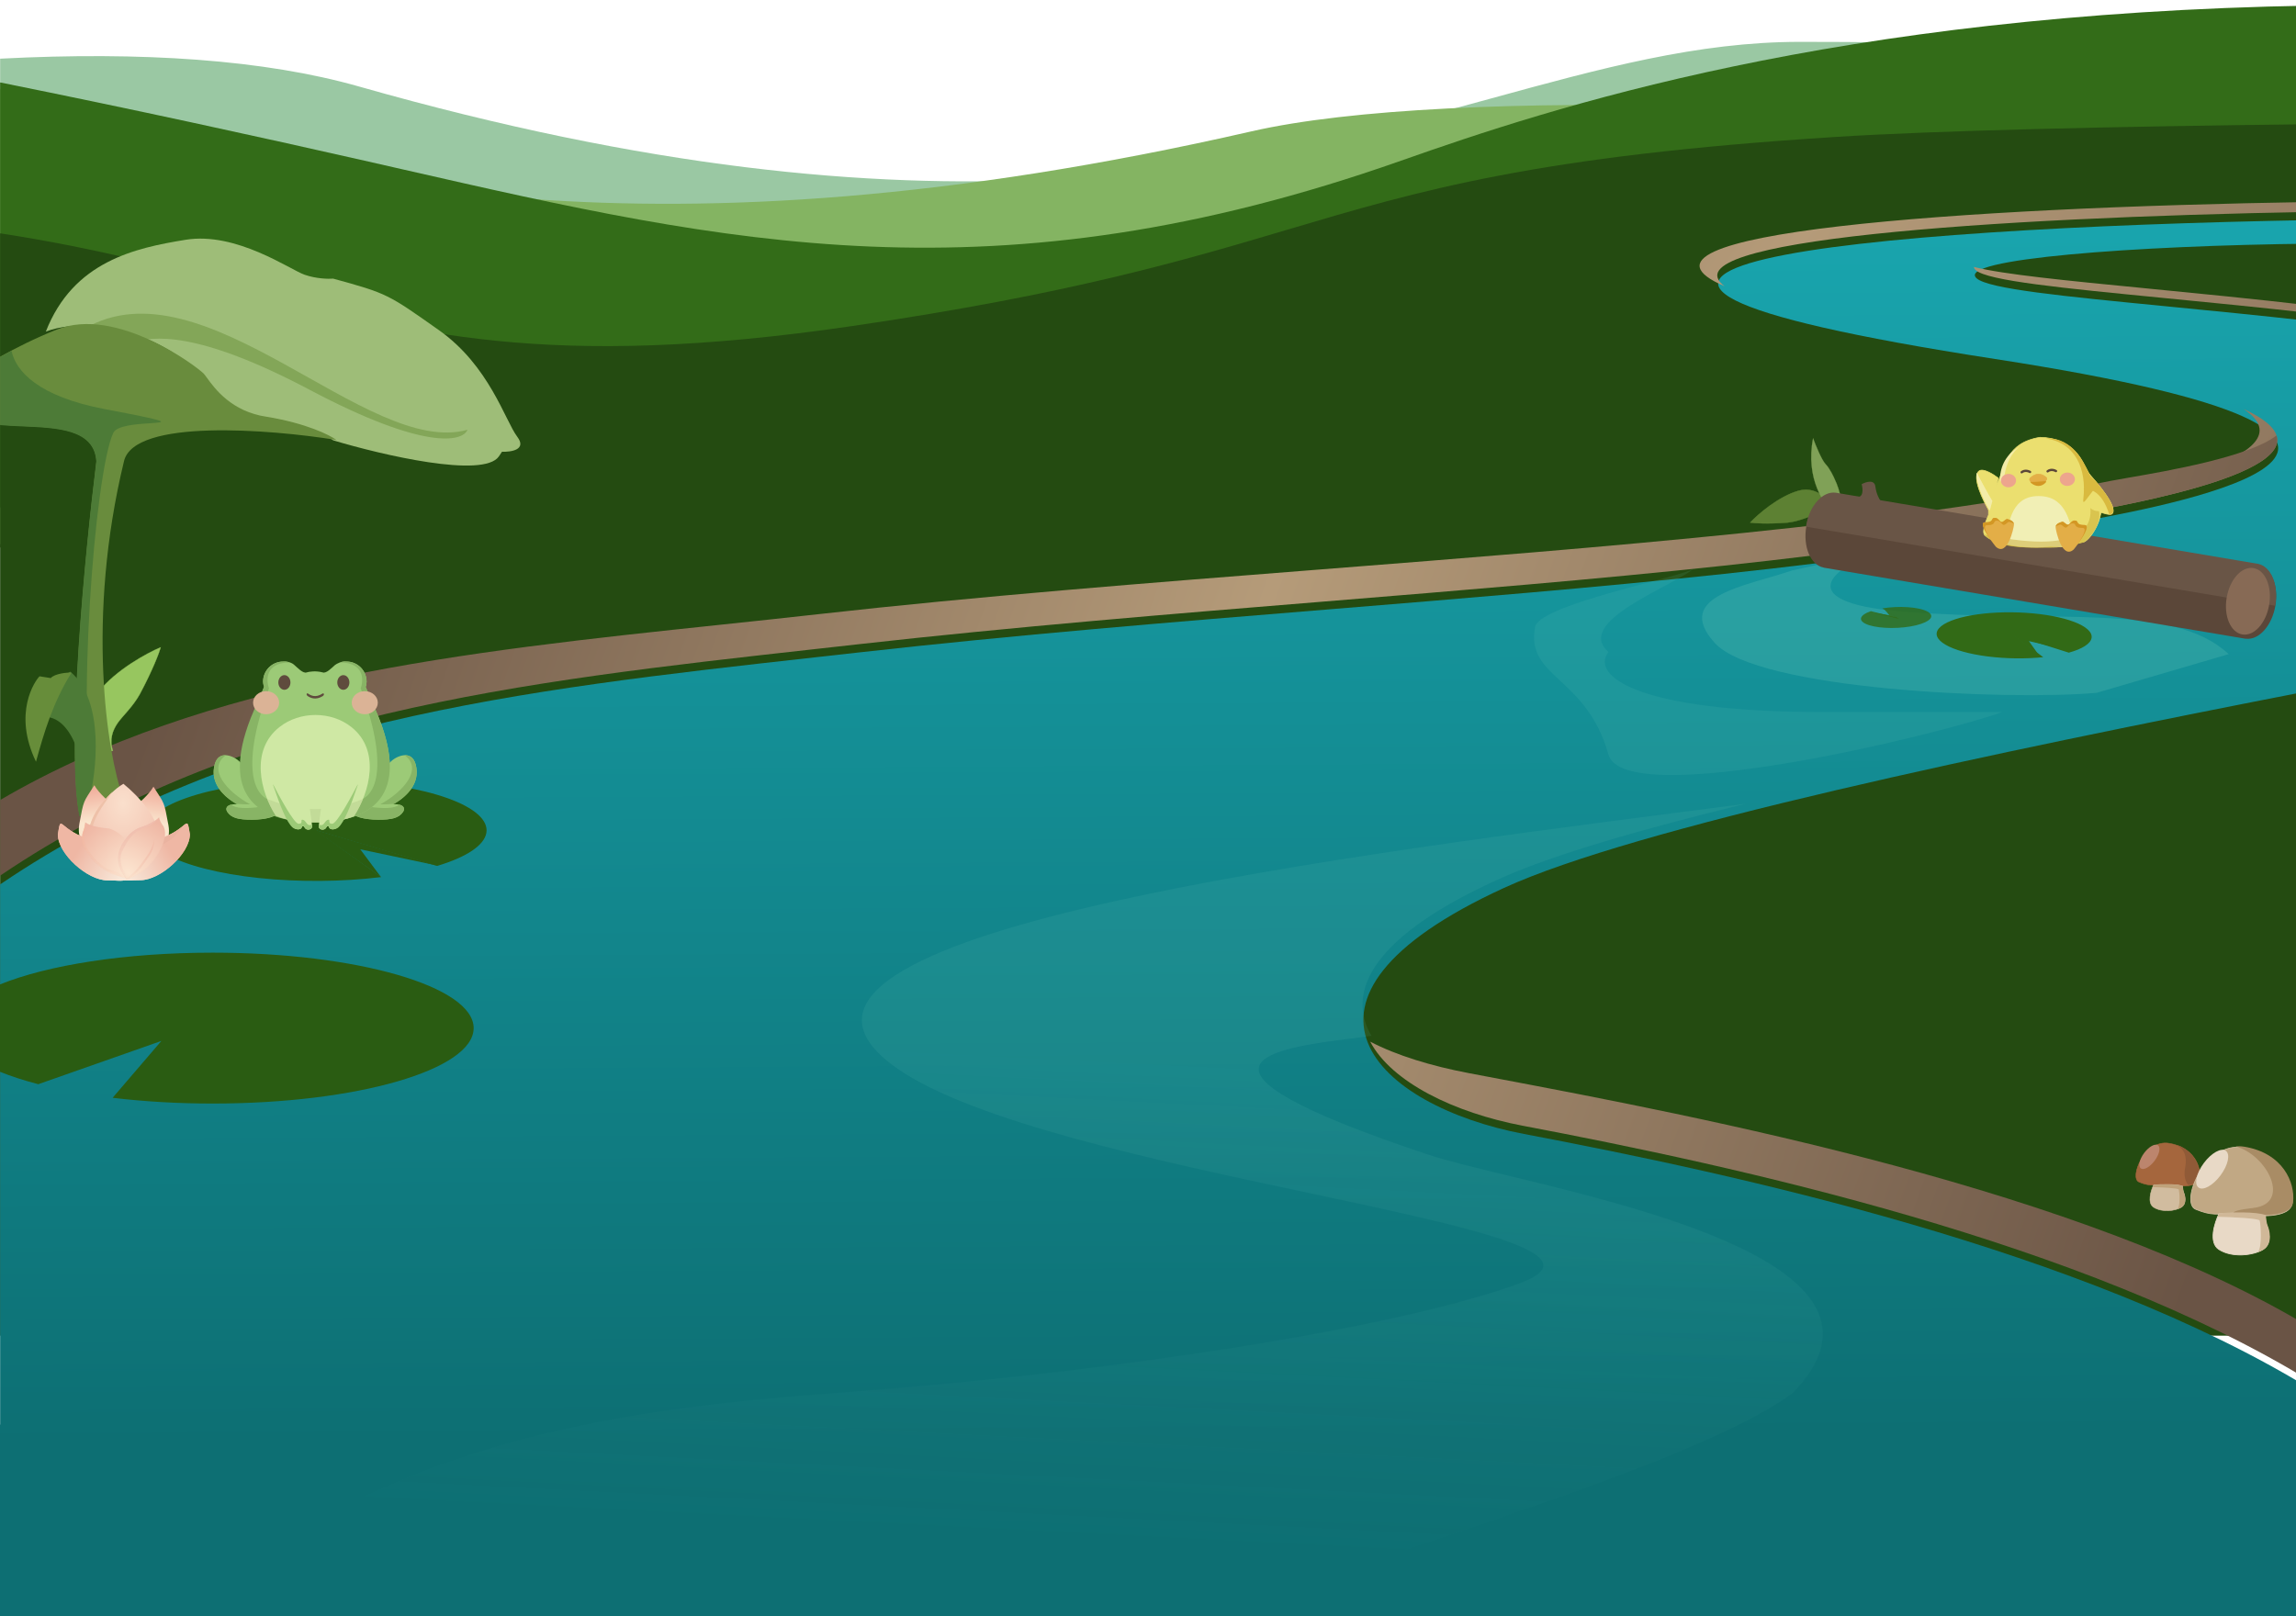 <svg width="1440" height="1014" viewBox="0 0 1430 1000" fill="none" xmlns="http://www.w3.org/2000/svg">
<g clip-path="url(#clip0_2657_1215)">
<rect y="884" width="1440" height="2117" fill="url(#paint0_linear_2657_1215)"/>
<rect x="0.082" y="254.594" width="1440" height="574" fill="#244B11"/>
<path fill-rule="evenodd" clip-rule="evenodd" d="M1440.08 54.559C1348.64 29.223 1277.41 22.594 1121.08 22.594C1057.31 22.594 996.955 39.14 928.92 57.794C775.433 99.876 582.838 152.681 223.582 50.408C164.859 33.691 88.444 28.486 0.082 33.076V306.594H1440.08V54.559Z" fill="#9AC8A3"/>
<path fill-rule="evenodd" clip-rule="evenodd" d="M1440.08 96.118C1206.7 59.338 902.139 50.279 779.582 78.321C401.758 164.77 198.65 107.321 63.138 68.991C40.383 62.554 19.533 56.657 0.082 52.07V335.592H1440.08V96.118Z" fill="#84B462"/>
<path fill-rule="evenodd" clip-rule="evenodd" d="M1440.08 0C1142.8 4.87 965.249 63.981 872.582 96.633C618.959 185.998 452.553 148.046 251.893 102.281L251.878 102.278C243.673 100.406 235.41 98.522 227.082 96.633C162.235 81.921 83.945 64.765 0.082 47.88V312.593H1440.08V0Z" fill="#336C18"/>
<path fill-rule="evenodd" clip-rule="evenodd" d="M1440.08 73.879C1312.7 75.313 1204.49 77.95 1143.58 81.802C956.631 93.626 884.568 115.026 801.787 139.609C737.559 158.682 666.879 179.672 531.082 199.591C341.068 227.464 254.999 204.004 155.037 176.757C109.852 164.441 61.828 151.351 0.082 141.878V337.593H1440.08V73.879Z" fill="#244B11"/>
<g filter="url(#filter0_i_2657_1215)">
<path fill-rule="evenodd" clip-rule="evenodd" d="M1439.99 128.605C1158.09 133.621 880.464 159.251 1242.58 215.166C1568.17 265.44 1352.75 305.841 1302.37 315.291L1302.36 315.291L1302.35 315.294C1299.28 315.87 1296.82 316.331 1295.14 316.672C1159.92 344.071 996.322 357.398 826.33 371.247C730.141 379.083 631.905 387.086 535.604 397.899C526.49 398.922 517.4 399.933 508.338 400.941L508.324 400.942L508.31 400.944L508.296 400.945C323.653 421.474 150.055 440.774 0.086 542.477V884.672H1440.09V857.421C1297.97 769.884 1080.01 722.75 949.092 697.931C858.594 680.775 784.597 614.544 936.592 544.723C1017.87 507.385 1238.87 460.719 1439.99 421.588V191.687C1407.48 188.026 1376.46 184.997 1348.71 182.289C1284.97 176.066 1238.51 171.531 1231.08 164.894C1217.64 152.884 1329.58 144.49 1439.99 143.314V128.605Z" fill="url(#paint1_linear_2657_1215)"/>
</g>
<path fill-rule="evenodd" clip-rule="evenodd" d="M1440.08 122.332C1219.94 125.806 997.059 141.772 1074.1 174.834C1036.59 146.341 1237.36 132.1 1440.08 128.516V122.332ZM1440.08 186.942C1403.35 182.673 1368.2 179.242 1337.15 176.211C1287.04 171.319 1247.61 167.47 1229.43 162.822C1229.41 163.475 1229.77 164.14 1230.53 164.816C1237.96 171.453 1284.41 175.989 1348.15 182.211C1376.09 184.938 1407.34 187.989 1440.08 191.682V186.942ZM1189.15 334.594H1177.66C1197.5 329.235 1228.16 321.824 1283.58 310.594C1285.26 310.253 1287.72 309.791 1290.8 309.214L1290.8 309.213C1325.99 302.615 1441.65 280.924 1397.37 251.317C1468.37 283.977 1339.33 308.176 1301.81 315.213L1301.81 315.214C1298.73 315.791 1296.27 316.253 1294.58 316.594C1261.07 323.385 1225.82 329.311 1189.15 334.594Z" fill="url(#paint2_linear_2657_1215)"/>
<path fill-rule="evenodd" clip-rule="evenodd" d="M927.636 667.477C1059.46 692.4 1297.49 737.402 1440.08 824.185V857.679C1297.98 769.926 1079.63 722.703 948.537 697.851C905.764 689.743 866.677 670.671 853.395 645.439C869.782 654.006 891.422 660.616 915.037 665.093C919.107 665.864 923.297 666.657 927.601 667.47L927.636 667.477ZM1417.88 267.781C1400.96 281.128 1349.63 289.981 1325.14 294.203L1325.14 294.203L1325.14 294.204L1325.13 294.205C1320.53 294.998 1316.88 295.628 1314.58 296.093C1181.07 323.145 1002.02 337.185 821.127 351.369C715.146 359.679 608.534 368.038 510.082 379.093C489.655 381.387 469.114 383.558 448.532 385.733L448.532 385.733C289.846 402.504 128.806 419.524 0.082 494.912V542.025C149.926 440.648 323.324 421.369 507.741 400.866C516.818 399.857 525.921 398.845 535.049 397.82C631.35 387.006 729.586 379.004 825.774 371.168L825.775 371.167C995.767 357.319 1159.36 343.991 1294.58 316.593C1296.27 316.251 1298.73 315.789 1301.81 315.212C1332.7 309.418 1425.64 291.988 1417.88 267.781Z" fill="url(#paint3_linear_2657_1215)"/>
<path d="M61.21 427.72C50.244 441.655 58.56 458.371 64.089 464.987L70.332 464.281C67.974 457.265 70.138 451.446 73.303 446.898C76.468 442.349 82.43 437.199 87.057 428.986C95.206 413.71 99.156 403.138 100.112 399.761C91.714 403.275 72.177 413.786 61.21 427.72Z" fill="#97C65F" stroke="#97C65F" stroke-width="0.159"/>
<path d="M310.698 280.867C301.113 294.755 237.916 279.97 207.515 270.842C203.113 267.5 188.687 259.986 166.192 256.66C133.672 252.504 131.227 234.899 125.848 229.764C84.966 193.772 43.937 197 28.533 203.112C45.648 159.345 84.037 151.031 115.579 145.897C147.12 140.762 180.618 164.48 189.665 167.658C196.903 170.201 204.581 170.348 207.515 170.103C241.502 179.395 241.746 179.884 273.288 202.134C304.83 224.385 314.61 258.616 322.19 268.641C328.254 276.661 318.36 278.177 312.654 277.933L310.698 280.867Z" fill="#9EBD78"/>
<path d="M52.782 201.159C127.357 157.879 228.829 281.846 291.18 264.241C288.17 271.845 264.301 277.172 193.201 239.531C122.102 201.89 94.822 205.946 82.465 210.065L52.782 201.159Z" fill="#83A658"/>
<path fill-rule="evenodd" clip-rule="evenodd" d="M0.082 218.756V261.076C4.612 261.498 9.462 261.704 14.371 261.912C36.11 262.833 58.981 263.803 60.12 283.802C53.11 340.039 41.194 462.979 49.606 504.84L76.489 492.77C66.627 465.874 53.567 381.411 77.235 283.802C83.495 257.199 168.03 263.915 209.516 270.598C205.359 267.501 190.884 260.28 166.237 256.172C144.281 253.065 133.73 238.552 128.936 231.958C128.072 230.769 127.394 229.837 126.871 229.276C123.448 225.609 72.834 186.731 35.179 201.891C21.61 207.354 9.714 213.32 0.082 218.756Z" fill="#698C3D"/>
<path fill-rule="evenodd" clip-rule="evenodd" d="M0.082 218.927V261.348C4.568 261.76 9.365 261.963 14.218 262.169C35.958 263.091 58.829 264.06 59.967 284.059C52.958 340.297 41.042 463.237 49.453 505.097L58.939 498.802C47.146 447.804 58.865 290.934 70.582 266.145C72.756 261.546 85.437 260.71 93.526 260.177C104.332 259.466 106.941 259.294 65.356 251.411C23.818 243.538 9.856 227.765 7.171 215.062C4.691 216.37 2.326 217.663 0.082 218.927Z" fill="#4D7B37"/>
<path d="M55.272 496.24C60.158 477.643 65.414 433.464 44.025 415.138C42.353 413.185 26.416 436.645 24.606 443.812C24.544 443.857 24.536 443.887 24.585 443.895C24.592 443.867 24.599 443.84 24.606 443.812C25.678 443.04 43.002 437.996 51.001 473.737C51.48 480.636 51.383 499.83 49.928 508.037L55.272 496.24Z" fill="#4D7B37"/>
<path d="M31.638 418.945C33.846 416.196 42.242 415.23 44.504 415.648C32.97 434.078 27.42 452.932 22.415 471.049C7.836 440.715 21.79 420.66 24.617 417.836L31.638 418.945Z" fill="#678D3A"/>
<path d="M1175.86 338.594L1115.87 351.974C1088.19 361.525 1041.42 367.617 1067.96 397.027C1094.5 426.437 1251.44 433.022 1305.87 428.121L1388.08 404.036C1353.46 371.53 1279.92 384.946 1185.58 377.594C1110.11 371.712 1144.41 346.978 1175.86 338.594Z" fill="#78D2C1" fill-opacity="0.2"/>
<path d="M1001.78 402.701C990.374 417.42 1019.78 440.103 1135.02 440.103H1247.08C1207.35 454.36 1011.62 501.797 1001.78 466.594C988.082 417.594 950.082 419.094 956.083 387.094C958.384 374.819 1026.68 360.267 1049.33 353.014L1054.58 351.094C1039.03 362.943 980.582 384.094 1001.78 402.701Z" fill="#78D2C1" fill-opacity="0.1"/>
<path d="M1172.35 375.523C1177.35 374.7 1182.96 374.428 1188.09 374.76C1193.22 375.092 1197.52 376.003 1200.13 377.318C1202.75 378.633 1203.5 380.257 1202.25 381.874C1200.99 383.492 1197.82 384.988 1193.34 386.072C1188.87 387.156 1183.41 387.75 1178.03 387.739C1172.64 387.729 1167.72 387.114 1164.22 386.014C1160.71 384.915 1158.87 383.409 1159.06 381.789C1159.25 380.169 1161.44 378.551 1165.22 377.249L1180.94 381.181L1172.35 375.523Z" fill="#326A16" fill-opacity="0.8"/>
<path d="M1176.69 379.811L1166.74 378.132L1182.73 382.116L1173.9 376.367L1176.69 379.811Z" fill="#326A16" fill-opacity="0.8"/>
<path d="M1272.58 405.933C1261.48 407.057 1249.11 406.885 1237.86 405.451C1226.62 404.016 1217.3 401.422 1211.73 398.171C1206.16 394.92 1204.72 391.245 1207.7 387.86C1210.68 384.474 1217.87 381.62 1227.86 379.85C1237.85 378.081 1249.94 377.524 1261.78 378.286C1273.61 379.048 1284.35 381.076 1291.91 383.976C1299.47 386.875 1303.3 390.44 1302.67 393.977C1302.04 397.513 1296.99 400.771 1288.5 403.115L1254.46 392.31L1272.58 405.933Z" fill="#326A16"/>
<path d="M1263.64 395.904L1285.29 400.963L1250.66 390.006L1269.3 403.861L1263.64 395.904Z" fill="#326A16"/>
<path d="M1369.98 730.431C1369.28 736.542 1356.43 735.815 1350.09 734.688C1339.63 734.688 1338.59 735.444 1332.27 732.898C1325.94 730.351 1335.65 706.281 1350.85 708.747C1366.04 711.214 1370.86 722.792 1369.98 730.431Z" fill="#A5663D" stroke="#A5663D" stroke-width="0.324"/>
<path d="M1360.08 739.463C1359.63 738.508 1359.44 736.387 1359.4 735.445C1355.52 734.013 1345.74 734.344 1341.34 734.689C1339.6 738.217 1337.17 745.941 1341.34 748.614C1346.55 751.956 1354.79 750.962 1358.57 748.614C1362.35 746.267 1360.64 740.657 1360.08 739.463Z" fill="#D1BC9F" stroke="#D1BC9F" stroke-width="0.324"/>
<ellipse cx="4.058" cy="8.961" rx="4.058" ry="8.961" transform="matrix(-0.801 -0.598 -0.598 0.801 1347.3 712.449)" fill="#BC856D"/>
<path fill-rule="evenodd" clip-rule="evenodd" d="M1340.77 736.067C1346.06 736.19 1356.7 736.657 1356.99 737.542C1357.36 738.644 1358.1 747.431 1356.28 749.684C1357.15 749.376 1357.92 749.015 1358.57 748.614C1362.35 746.267 1360.64 740.657 1360.08 739.463C1359.63 738.508 1359.44 736.387 1359.4 735.445C1355.52 734.013 1345.74 734.344 1341.34 734.689C1341.15 735.076 1340.95 735.514 1340.75 735.991C1340.76 736.016 1340.77 736.042 1340.77 736.067Z" fill="#BFA27A"/>
<path fill-rule="evenodd" clip-rule="evenodd" d="M1362.9 734.759C1366.5 734.206 1369.35 732.841 1369.67 730.055C1370.42 723.474 1366.95 713.971 1356.26 709.887C1356.51 710.258 1357 710.742 1357.79 711.352C1361.57 714.279 1361.86 719.44 1360.91 724.257C1360.17 727.967 1360.66 732.273 1362.9 734.759Z" fill="#905A37"/>
<path d="M1427.62 745.958C1426.5 755.689 1406.03 754.531 1395.94 752.736C1379.28 752.736 1377.63 753.94 1367.56 749.885C1357.48 745.831 1372.94 707.503 1397.14 711.43C1421.34 715.358 1429.01 733.794 1427.62 745.958Z" fill="#C1A884" stroke="#D1BC9F" stroke-width="0.48"/>
<path d="M1411.84 760.339C1411.13 758.819 1410.83 755.44 1410.77 753.941C1404.58 751.66 1389.02 752.188 1382 752.737C1379.24 758.354 1375.37 770.653 1382 774.91C1390.3 780.232 1403.42 778.648 1409.44 774.91C1415.45 771.172 1412.73 762.24 1411.84 760.339Z" fill="#E8D9C6" stroke="#E8D9C6" stroke-width="0.48"/>
<ellipse cx="6.462" cy="14.268" rx="6.462" ry="14.268" transform="matrix(-0.801 -0.598 -0.598 0.801 1391.51 717.324)" fill="#E8D9C6"/>
<path fill-rule="evenodd" clip-rule="evenodd" d="M1392.31 710.682C1411.91 715.756 1427.52 746.264 1403.43 749.03C1394.02 750.11 1390.69 751.221 1391.14 752.222C1392.74 752.199 1394.51 752.182 1396.5 752.182C1406.59 753.977 1427.06 755.134 1428.18 745.403C1429.57 733.239 1421.91 714.804 1397.7 710.876C1395.85 710.575 1394.05 710.522 1392.31 710.682Z" fill="#A98C65"/>
<path fill-rule="evenodd" clip-rule="evenodd" d="M1381.29 754.522C1389.79 754.722 1406.91 755.48 1407.38 756.915C1407.97 758.704 1409.15 772.963 1406.23 776.618C1407.62 776.12 1408.87 775.535 1409.9 774.885C1415.99 771.076 1413.23 761.973 1412.34 760.036C1411.62 758.487 1411.31 755.043 1411.25 753.516C1405 751.191 1389.27 751.729 1382.19 752.289C1381.88 752.914 1381.56 753.621 1381.25 754.389C1381.26 754.433 1381.27 754.478 1381.29 754.522Z" fill="#D0B898"/>
<path d="M1120.19 302.246C1132.69 298.692 1141.33 310.523 1144.08 316.883L1141.76 321.327C1137.8 317.21 1133.3 316.883 1129.34 317.733C1125.38 318.582 1120.19 321.327 1113.36 322.045C1100.8 323.039 1092.61 322.459 1090.08 322.045C1094.91 316.927 1107.68 305.801 1120.19 302.246Z" fill="#5D8133" stroke="#678D3A" stroke-width="0.187"/>
<path d="M1129.23 269.594C1124.36 294.693 1136.13 311.385 1142.63 316.594L1147.08 309.376C1146.08 303.109 1143.97 297.728 1143.02 295.842C1142.1 293.545 1139.58 288.345 1137.08 285.753C1134.58 283.161 1130.81 273.9 1129.23 269.594Z" fill="#80A157" stroke="#80A157" stroke-width="0.113"/>
<path fill-rule="evenodd" clip-rule="evenodd" d="M96.016 1014H742.904C743.131 1013.85 743.358 1013.71 743.587 1013.56C766.269 999.088 825.018 979.2 890.302 957.1C977.561 927.56 1076.49 894.069 1116.58 864.272C1189.32 789.506 1032.65 751.53 939.277 728.899C918.505 723.864 900.867 719.589 889.584 715.837C719.047 659.125 795.388 649.371 841.397 643.493C846.059 642.897 850.409 642.342 854.16 641.781C838.02 614.379 854.554 579.208 936.038 543.039C968.05 528.831 1021.73 513.224 1087.33 497.215C1074.68 498.871 1061.36 500.592 1047.51 502.383C817.591 532.091 441.321 580.712 559.085 662.321C606.756 695.357 720.395 719.543 814.754 739.625C916.352 761.248 995.598 778.114 946.084 796.148C866.906 824.986 687.306 852.197 521.087 864.272C352.828 876.495 227.337 903.069 96.016 1014Z" fill="url(#paint4_linear_2657_1215)" fill-opacity="0.1"/>
<path d="M237.45 542.912C213.139 545.906 185.97 546.116 161.218 543.501C136.467 540.886 115.9 535.633 103.511 528.762C91.122 521.891 87.796 513.892 94.177 506.319C100.559 498.746 116.194 492.139 138.046 487.781C159.897 483.424 186.406 481.626 212.425 482.738C238.443 483.849 262.114 487.791 278.841 493.797C295.567 499.803 304.156 507.445 302.939 515.238C301.723 523.032 290.787 530.421 272.256 535.971L197.03 513.869L237.45 542.912Z" fill="#2A5C12"/>
<path d="M224.392 525.628L272.158 535.705L195.639 513.298L237.21 542.826L224.392 525.628Z" fill="#2A5C12"/>
<path d="M83.503 513.831C85.302 525.564 83.871 532.247 81.698 543.313C72.059 540.77 45.775 529.236 49.425 509.688C52.252 494.551 51.646 496.811 58.751 485.71C64.916 496.305 82.13 504.882 83.503 513.831Z" fill="url(#paint5_linear_2657_1215)"/>
<path d="M70.829 514.722C69.03 526.455 70.461 533.137 72.634 544.204C82.273 541.661 108.557 530.126 104.907 510.579C102.08 495.442 102.686 497.702 95.582 486.6C89.416 497.195 72.202 505.773 70.829 514.722Z" fill="url(#paint6_linear_2657_1215)"/>
<path d="M118.264 516.197C118.264 528.459 99.762 544.838 87.5 544.838C75.237 544.838 74.969 547.553 74.969 535.291C74.969 523.029 83.799 519.971 96.061 519.971C118.264 514.114 115.919 501.987 118.264 516.197Z" fill="url(#paint7_linear_2657_1215)"/>
<path d="M118.264 516.197C118.264 528.459 99.762 544.838 87.5 544.838C75.237 544.838 74.969 547.553 74.969 535.291C74.969 523.029 83.799 519.971 96.061 519.971C118.264 514.114 115.919 501.987 118.264 516.197Z" fill="url(#paint8_linear_2657_1215)"/>
<path d="M54.665 518.553C54.665 530.815 67.321 524.547 76.868 544.308C87.081 519.219 99.07 530.815 99.07 518.553C99.07 506.29 86.193 492.354 76.868 484.805C66.877 490.577 54.665 506.29 54.665 518.553Z" fill="url(#paint9_radial_2657_1215)"/>
<path d="M54.429 516.552C53.097 530.984 68.662 529.809 73.547 538.533C67.798 524.989 56.673 531.256 56.673 518.994C56.673 506.732 64.198 498.79 70.193 489.465C61.312 498.568 57.315 503.897 54.429 516.552Z" fill="#EEC1A9"/>
<path d="M36.017 516.31C36.017 528.572 54.52 544.951 66.782 544.951C79.044 544.951 79.312 547.666 79.312 535.404C79.312 523.142 70.482 520.085 58.22 520.085C36.017 514.227 38.362 502.1 36.017 516.31Z" fill="url(#paint10_linear_2657_1215)"/>
<path d="M36.017 516.31C36.017 528.572 54.52 544.951 66.782 544.951C79.044 544.951 79.312 547.666 79.312 535.404C79.312 523.142 70.482 520.085 58.22 520.085C36.017 514.227 38.362 502.1 36.017 516.31Z" fill="url(#paint11_linear_2657_1215)"/>
<path d="M51.56 515.261C48.86 525.509 63.435 539.544 71.973 541.793C80.511 544.042 80.1 546.36 82.8 536.112C85.499 525.864 76.361 514.905 67.823 512.656C46.136 510.753 56.321 503.815 51.56 515.261Z" fill="url(#paint12_radial_2657_1215)"/>
<path d="M105.513 516.773C109.837 514.557 115.727 509.668 115.727 509.668C115.727 509.668 113.659 512.196 112.174 513.664C109.227 516.579 109.075 517.983 105.513 520.103C102.547 521.869 100.248 523.404 97.076 524.766C93.999 526.087 91.885 526.26 89.084 528.096C85.276 530.591 83.407 532.048 81.313 536.089C80.164 538.306 78.426 544.304 78.426 544.304C78.426 544.304 77.138 536.61 77.982 533.425C79.16 528.982 81.169 526.611 84.865 523.878C88.878 520.91 92.378 521.788 97.076 520.103C100.411 518.907 102.361 518.389 105.513 516.773Z" fill="#EAB29F" fill-opacity="0.84"/>
<path d="M101.769 511.255C106.35 520.02 94.681 536.5 86.721 540.661C78.761 544.822 79.6 546.853 75.019 538.088C70.438 529.323 77.347 517.004 85.308 512.844C106.245 505.779 94.938 501.893 101.769 511.255Z" fill="url(#paint13_radial_2657_1215)"/>
<path d="M98.915 506.147C98.941 506.272 98.976 506.43 99.028 506.623C99.264 507.495 99.85 509.029 101.564 511.381C102.668 513.504 102.801 516.11 102.235 518.914C101.667 521.724 100.402 524.711 98.741 527.564C95.415 533.276 90.536 538.396 86.61 540.448C85.166 541.203 84.007 541.89 83.058 542.452C82.696 542.667 82.364 542.864 82.059 543.039C81.504 543.357 81.043 543.602 80.639 543.764C80.236 543.925 79.906 543.997 79.615 543.982C79.052 543.954 78.537 543.598 77.857 542.635C77.178 541.674 76.38 540.174 75.232 537.977C72.987 533.683 73.547 528.495 75.679 523.839C77.807 519.191 81.483 515.12 85.403 513.065C95.477 509.664 98.124 506.988 98.915 506.147Z" stroke="#C88181" stroke-opacity="0.02" stroke-width="0.48"/>
<path d="M91.525 510.562L98.852 506.344C98.852 506.344 94.774 510.272 91.525 511.672C90.266 512.215 89.444 512.218 88.194 512.782C85.981 513.783 84.877 514.692 83.088 516.335C80.34 518.857 79.284 520.811 77.537 524.106C76.519 526.027 75.738 527.079 75.317 529.212C74.76 532.031 75.198 533.776 75.983 536.539C76.524 538.445 77.268 539.354 77.981 541.202C78.544 542.66 79.313 544.976 79.313 544.976C79.313 544.976 76.019 540.936 74.873 537.871C73.824 535.068 73.359 533.311 73.541 530.323C73.676 528.097 74.054 526.845 74.873 524.772C75.758 522.531 76.531 521.367 77.981 519.443C80.122 516.601 81.59 515.055 84.642 513.227C87.114 511.745 91.525 510.562 91.525 510.562Z" fill="url(#paint14_linear_2657_1215)"/>
<path d="M52.669 511.446C52.82 510.417 53.113 509.004 53.113 509.004C53.113 509.004 53.258 510.708 53.113 512.112C52.958 513.619 52.512 514.622 52.225 516.109C51.861 517.989 52.224 519.13 52.669 520.993C53.444 524.238 54.727 525.827 56.665 528.542C59.266 532.185 61.269 533.891 64.88 536.535C68.823 539.422 72.77 538.625 75.982 542.308C76.757 543.197 77.758 544.75 77.758 544.75C77.758 544.75 76.156 543.633 75.094 542.974C71.039 540.457 67.915 540.585 63.992 537.867C59.96 535.074 57.831 533.068 55.111 528.986C53.241 526.178 51.913 524.54 51.337 521.215C50.981 519.165 50.894 517.92 51.337 515.887C51.717 514.14 52.409 513.215 52.669 511.446Z" fill="url(#paint15_linear_2657_1215)"/>
<path d="M84.611 540.556C81.794 543.166 76.481 546.086 76.481 546.086C76.481 546.086 81.147 542.332 83.782 539.561C86.362 536.848 87.667 535.176 89.816 532.11C92.078 528.882 93.601 527.133 94.987 523.444C95.561 521.919 96.164 519.441 96.164 519.441C96.164 519.441 95.97 522.278 95.528 524.034C94.517 528.053 92.787 529.929 90.459 533.358C88.425 536.355 87.268 538.095 84.611 540.556Z" fill="url(#paint16_linear_2657_1215)"/>
<path d="M258.929 472.88C256.387 463.059 246.487 467.689 243.187 471.187C229.56 483.206 225.051 499.391 234.046 501.318C237.6 502.08 263.838 491.839 258.929 472.88Z" fill="#9CCA77"/>
<path d="M219.401 502.42C219.401 505.038 226.677 507.16 235.652 507.16C243.707 507.16 248.417 506.274 251.072 502.236C251.686 501.303 251.886 500.046 251.18 499.179C249.092 496.614 243.378 497.681 235.652 497.681C226.677 497.681 219.401 499.803 219.401 502.42Z" fill="#9CCA77"/>
<path fill-rule="evenodd" clip-rule="evenodd" d="M251.974 466.988C263.646 475.487 251.402 489.644 236.84 497.594C238.228 497.63 242.026 497.592 245.382 497.313C253.343 492.752 261.921 484.435 258.929 472.88C257.742 468.293 254.949 466.858 251.974 466.988Z" fill="#88B465"/>
<path fill-rule="evenodd" clip-rule="evenodd" d="M226.403 498.521C239.77 500.882 246.209 499.94 248.683 497.789C249.768 498.043 250.613 498.473 251.186 499.177C251.891 500.043 251.691 501.3 251.077 502.234C248.422 506.271 243.713 507.158 235.657 507.158C226.682 507.158 219.406 505.036 219.406 502.418C219.406 500.803 222.175 499.377 226.403 498.521Z" fill="#88B465"/>
<path d="M133.68 472.88C136.223 463.059 146.122 467.689 149.423 471.187C163.05 483.206 167.559 499.391 158.564 501.318C155.009 502.08 128.771 491.839 133.68 472.88Z" fill="#9CCA77"/>
<path d="M173.204 502.42C173.204 505.038 165.929 507.16 156.954 507.16C148.898 507.16 144.189 506.274 141.534 502.236C140.92 501.303 140.72 500.046 141.425 499.179C143.514 496.614 149.228 497.681 156.954 497.681C165.929 497.681 173.204 499.803 173.204 502.42Z" fill="#9CCA77"/>
<path fill-rule="evenodd" clip-rule="evenodd" d="M140.639 466.989C128.967 475.487 141.212 489.644 155.773 497.594C154.384 497.63 150.583 497.592 147.227 497.313C139.266 492.751 130.688 484.435 133.68 472.88C134.868 468.291 137.662 466.857 140.639 466.989Z" fill="#88B465"/>
<path fill-rule="evenodd" clip-rule="evenodd" d="M166.022 498.555C152.782 500.874 146.393 499.93 143.931 497.789C142.845 498.043 141.999 498.474 141.426 499.177C140.72 500.044 140.921 501.301 141.534 502.234C144.189 506.272 148.899 507.158 156.954 507.158C165.929 507.158 172.172 505.036 172.172 502.419C172.172 500.825 169.858 499.415 166.022 498.555Z" fill="#88B465"/>
<path d="M196.802 508.681C221.337 508.681 258.03 500.048 236.034 443.848C234.543 440.039 231.03 431.999 227.729 424.466C228.152 423.45 228.287 422.28 228.322 421.165C228.322 414.247 222.713 408.639 215.795 408.639C212.748 408.3 209.729 409.965 208.601 410.839C206.711 412.447 203.269 416.256 200.983 415.41C196.65 414.259 192.52 414.93 190.996 415.41C188.711 416.256 185.269 412.447 183.379 410.839C182.617 410.021 180.145 408.435 176.354 408.639C169.435 408.639 163.827 414.247 163.827 421.165C163.861 422.253 163.996 422.942 164.504 424.127C161.796 431.745 158.833 440.463 156.379 445.71C134.542 500.725 172.268 508.681 196.802 508.681Z" fill="#9CCA77"/>
<path fill-rule="evenodd" clip-rule="evenodd" d="M221.602 495.309C231.026 495.083 244.827 480.768 224.649 425.313C226.624 419.952 226.732 409.231 211.7 409.231C211.694 409.224 211.689 409.216 211.684 409.208C212.916 408.767 214.353 408.478 215.795 408.639C222.713 408.639 228.322 414.247 228.322 421.165C228.287 422.28 228.152 423.45 227.729 424.466C231.03 431.999 234.543 440.039 236.034 443.848C255.358 493.222 229.385 505.882 206.154 508.229C205.745 504.448 205.971 500.793 206.452 498.017L221.602 495.309Z" fill="#88B465"/>
<path fill-rule="evenodd" clip-rule="evenodd" d="M170.589 495.309C161.166 495.083 147.364 480.768 167.542 425.313C165.567 419.952 165.46 409.231 180.492 409.231C180.497 409.224 180.502 409.217 180.507 409.209C179.274 408.767 177.836 408.478 176.392 408.639C169.474 408.639 163.866 414.247 163.866 421.165C163.901 422.28 164.035 423.45 164.458 424.466C161.157 431.999 157.644 440.039 156.153 443.848C136.828 493.224 162.805 505.884 186.037 508.23C186.446 504.449 186.221 500.794 185.739 498.017L170.589 495.309Z" fill="#88B465"/>
<ellipse cx="177.126" cy="421.672" rx="3.771" ry="4.57" fill="#5F4B3D"/>
<ellipse cx="213.841" cy="421.672" rx="3.771" ry="4.57" fill="#5F4B3D"/>
<path d="M200.927 430.222C196.633 432.852 193.329 431.27 191.772 430.222C190.341 429.268 191.106 428.099 191.771 428.566C193.329 429.615 196.379 431.546 200.927 428.566C201.592 428.099 202.388 429.326 200.927 430.222Z" fill="#5F4B3D"/>
<ellipse cx="227.188" cy="434.284" rx="8.125" ry="7.194" fill="#DBB396"/>
<ellipse cx="165.742" cy="434.284" rx="8.125" ry="7.194" fill="#DBB396"/>
<path fill-rule="evenodd" clip-rule="evenodd" d="M220.491 504.985C212.902 508.016 204.301 508.896 196.875 508.896C189.037 508.896 179.778 507.992 171.74 504.684C162.211 489.833 155.631 463.974 174.058 449.447C186.753 439.439 206.247 439.408 218.89 449.481C237.255 464.112 230.154 490.196 220.491 504.985Z" fill="#CFE8A4"/>
<path fill-rule="evenodd" clip-rule="evenodd" d="M196.881 508.893C204.307 508.893 212.908 508.012 220.497 504.981C222.544 501.848 224.476 498.208 226.076 494.277C200.355 504.885 181.53 500.11 166.434 494.318C167.952 498.108 169.786 501.627 171.746 504.68C179.783 507.989 189.043 508.893 196.881 508.893Z" fill="#B7CF8C" fill-opacity="0.5"/>
<path d="M210.53 511.559C216.455 502.673 219.739 494.632 224.395 483.375L200.931 493.475C200.147 498.785 198.537 509.86 198.542 511.395C198.548 513.583 202.175 514.203 203.265 511.955C203.651 511.223 204.091 511.112 204.441 511.218C204.822 511.333 204.904 511.797 205.07 512.159C205.778 513.704 209.286 513.426 210.53 511.559Z" fill="#CFE8A4"/>
<path fill-rule="evenodd" clip-rule="evenodd" d="M222.741 485.802C218.601 498.152 214.422 508.723 210.766 511.955C209.087 513.44 205.737 513.703 205.062 512.16C205.029 512.084 204.999 512.003 204.969 511.922C204.855 511.617 204.741 511.309 204.44 511.218C204.09 511.112 203.65 511.223 203.263 511.955C202.174 514.203 198.547 513.583 198.54 511.395C198.539 511.183 198.569 510.79 198.624 510.256C200.681 511.108 201.487 510.006 202.303 508.89C202.819 508.184 203.339 507.473 204.182 507.246C205.167 506.98 205.148 507.444 205.124 508.037C205.095 508.77 205.057 509.7 206.89 509.7C209.921 509.7 219.316 491.841 222.871 485.07L222.741 485.802Z" fill="#9CCA77"/>
<path d="M182.388 511.559C176.463 502.673 173.179 494.632 168.523 483.375L191.987 493.475C192.771 498.785 194.381 509.86 194.376 511.395C194.37 513.583 190.743 514.203 189.653 511.955C189.267 511.223 188.827 511.112 188.477 511.218C188.096 511.333 188.014 511.797 187.848 512.159C187.14 513.704 183.632 513.426 182.388 511.559Z" fill="#CFE8A4"/>
<path fill-rule="evenodd" clip-rule="evenodd" d="M170.181 485.826C174.319 498.166 178.494 508.725 182.148 511.955C183.827 513.44 187.177 513.703 187.852 512.16C187.885 512.084 187.915 512.003 187.945 511.922C188.059 511.617 188.173 511.309 188.475 511.218C188.824 511.112 189.264 511.223 189.651 511.955C190.74 514.203 194.367 513.583 194.374 511.395C194.375 511.184 194.345 510.791 194.29 510.258C192.236 511.107 191.431 510.005 190.615 508.89C190.099 508.184 189.579 507.473 188.736 507.246C187.751 506.98 187.77 507.444 187.794 508.037C187.823 508.77 187.861 509.7 186.028 509.7C182.997 509.7 173.602 491.841 170.047 485.07L170.181 485.826Z" fill="#9CCA77"/>
<path fill-rule="evenodd" clip-rule="evenodd" d="M1406.07 348.189L1143.53 303.939L1143.53 303.944C1135.38 302.766 1127.11 311.917 1124.99 324.539C1122.86 337.16 1127.67 348.517 1135.76 350.074L1135.74 350.14L1398.8 394.478L1398.82 394.404C1406.9 395.412 1415.06 386.305 1417.17 373.783C1419.28 361.26 1414.56 349.983 1406.59 348.286L1406.59 348.277L1406.27 348.224C1406.24 348.218 1406.2 348.212 1406.17 348.206C1406.14 348.2 1406.1 348.195 1406.07 348.189Z" fill="#5B4739"/>
<path fill-rule="evenodd" clip-rule="evenodd" d="M1416.96 373.859L1124.79 324.614C1124.82 324.431 1124.85 324.248 1124.88 324.064C1127.01 311.443 1135.28 302.291 1143.42 303.469L1143.43 303.465L1405.96 347.715C1406 347.72 1406.03 347.726 1406.06 347.732C1406.1 347.737 1406.13 347.743 1406.17 347.749L1406.48 347.803L1406.48 347.812C1414.45 349.509 1419.17 360.786 1417.06 373.308C1417.03 373.493 1417 373.677 1416.96 373.859Z" fill="#695546"/>
<ellipse cx="13.417" cy="20.96" rx="13.417" ry="20.96" transform="matrix(-0.986 -0.166 -0.166 0.986 1416.76 352.648)" fill="#876A55"/>
<path d="M1168.02 299.603C1168.61 304.215 1170.46 307.537 1171.32 308.622L1156.16 306.067C1160.79 306.848 1160.3 301.122 1159.48 298.162C1162.08 296.721 1167.44 294.99 1168.02 299.603Z" fill="#695546"/>
<path d="M1232.69 289.866C1227.74 293.302 1234.99 308.358 1239.24 315.456L1244.58 294.343C1241.68 292.093 1235.24 288.049 1232.69 289.866Z" fill="#EBDF6F" stroke="#EBDF6F" stroke-width="0.42" stroke-linecap="round"/>
<path d="M1315.49 316.599C1319.39 312.447 1305.7 296.637 1299.76 290.202L1294.66 309.853C1298.04 311.662 1313.5 318.783 1315.49 316.599Z" fill="#EBDF6F" stroke="#EBDF6F" stroke-width="0.42" stroke-linecap="round"/>
<path d="M1270.53 268.957C1249.06 272.504 1249.06 287.585 1244.25 296.812L1238.49 308.202L1238.49 317.308C1237.18 320.447 1233.94 327.564 1236.22 330.075C1246.23 338.657 1267.06 337.401 1277.44 337.401C1286.97 337.401 1290.51 335.846 1298.08 334.087C1302.28 332.116 1311 319.32 1308.17 308.202C1306.49 301.563 1305.02 298.747 1298.08 286.014C1296.19 282.558 1290.2 269.293 1270.53 268.957Z" fill="#EBDF6F" stroke="#EBDF6F" stroke-width="0.42"/>
<path d="M1273.96 297.298C1271.42 299.771 1268.2 299.992 1265.05 297.476C1264.01 296.647 1264.78 295.237 1266.17 295.226L1272.72 295.171C1274.03 295.16 1274.85 296.433 1273.96 297.298Z" fill="#D39724"/>
<path d="M1231.21 291.073C1230.08 296.726 1237.1 311.354 1239.24 314.358L1240.79 308.63C1238.02 304.261 1231.17 291.344 1231.21 291.073Z" fill="#F3ECA8" stroke="#FDFCE1" stroke-width="0.074" stroke-linecap="round"/>
<path d="M1274.38 293.88C1271.33 291.174 1267.69 291.154 1264.43 294.354C1263.5 295.272 1264.39 296.62 1265.77 296.539L1273.3 296.099C1274.6 296.023 1275.32 294.707 1274.38 293.88Z" fill="#E3AE47" stroke="#E3AE47" stroke-width="0.42" stroke-linecap="round"/>
<path d="M1264.34 290.53C1263.38 289.97 1261 289.222 1259.14 290.707" stroke="#5B4739" stroke-width="1.46" stroke-linecap="round"/>
<path d="M1280.5 289.964C1279.54 289.404 1277.16 288.655 1275.3 290.14" stroke="#5B4739" stroke-width="1.46" stroke-linecap="round"/>
<ellipse cx="4.709" cy="4.169" rx="4.709" ry="4.169" transform="matrix(-0.999 0.034 0.034 0.999 1292.16 290.754)" fill="#EDA58D"/>
<path fill-rule="evenodd" clip-rule="evenodd" d="M1292.6 336.334C1292.35 335.201 1292.1 334.051 1291.85 332.892C1288.9 319.294 1285.71 304.58 1267.98 305.616C1252.2 306.538 1249.99 324.319 1250.05 335.696C1259.71 338.013 1270.89 337.747 1277.22 336.992C1280.85 337.493 1286.75 337.089 1292.6 336.334Z" fill="#F1EFB5"/>
<path fill-rule="evenodd" clip-rule="evenodd" d="M1274.09 269.651C1292.66 272.289 1299.75 288.64 1297.53 307.479C1297.15 310.723 1298.35 309.114 1300.9 305.695C1302.43 303.642 1304.46 300.936 1306.92 298.235C1305.11 296.074 1303.61 294.676 1302.78 293.898C1302.46 293.607 1302.25 293.402 1302.14 293.277C1301.81 292.891 1301.34 291.909 1300.7 290.554C1297.68 284.191 1290.74 269.582 1275.46 269.582C1275 269.599 1274.54 269.622 1274.09 269.651Z" fill="#D9BA3F"/>
<path fill-rule="evenodd" clip-rule="evenodd" d="M1236 329.486C1236.12 329.827 1236.28 330.129 1236.5 330.384C1244.83 338.067 1261.22 337.865 1271.49 337.739C1272.69 337.724 1273.81 337.71 1274.82 337.71C1283.68 337.71 1290.37 336.329 1297.41 334.57C1300.48 333.019 1309.01 323.477 1307.32 314.993C1305.34 314.886 1303.41 314.538 1302.19 313.127C1301.96 312.868 1301.97 313.221 1302 313.998C1302.19 319.249 1303.06 343.855 1236 329.486Z" fill="#BE9C20" fill-opacity="0.4"/>
<path d="M1236.33 321.917C1231.96 321.878 1238.98 332.03 1243.04 337.111C1250.28 343.656 1254.17 325.596 1254.34 323.454C1254.51 321.312 1251.97 320.366 1250.38 319.909C1248.78 319.452 1247.43 323.029 1245.7 321.201C1243.97 319.372 1243.43 318.908 1241.78 319.166C1240.12 319.423 1241.8 321.966 1236.33 321.917Z" fill="#E3AE47"/>
<path fill-rule="evenodd" clip-rule="evenodd" d="M1241.68 335.359C1237.63 330.009 1232.42 321.882 1236.33 321.917C1239.91 321.949 1240.43 320.871 1240.82 320.05C1241.03 319.616 1241.21 319.254 1241.78 319.166C1243.43 318.908 1243.97 319.372 1245.7 321.201C1246.69 322.251 1247.56 321.518 1248.42 320.79C1249.06 320.251 1249.7 319.715 1250.38 319.909C1251.8 320.318 1253.98 321.117 1254.31 322.814C1253.5 322.265 1252.48 321.92 1251.69 321.694C1251.01 321.5 1250.38 322.036 1249.74 322.575C1248.88 323.303 1248.01 324.036 1247.02 322.986C1245.28 321.157 1244.75 320.694 1243.1 320.951C1242.52 321.04 1242.35 321.401 1242.14 321.835C1241.75 322.656 1241.23 323.734 1237.65 323.702C1234.15 323.671 1237.94 330.16 1241.68 335.359Z" fill="#D39724"/>
<path d="M1298.3 323.596C1302.67 323.557 1295.65 333.71 1291.59 338.791C1284.36 345.335 1280.46 327.276 1280.29 325.133C1280.12 322.991 1282.66 322.046 1284.26 321.589C1285.85 321.132 1287.2 324.709 1288.93 322.88C1290.67 321.052 1291.2 320.588 1292.85 320.845C1294.51 321.102 1292.83 323.645 1298.3 323.596Z" fill="#E3AE47"/>
<path fill-rule="evenodd" clip-rule="evenodd" d="M1293.03 336.94C1297.07 331.589 1302.19 323.565 1298.3 323.6C1294.72 323.632 1294.2 322.554 1293.81 321.733C1293.6 321.3 1293.43 320.938 1292.85 320.849C1291.2 320.592 1290.67 321.055 1288.93 322.884C1287.94 323.935 1287.07 323.201 1286.21 322.473C1285.57 321.934 1284.94 321.398 1284.26 321.593C1282.83 322.002 1280.65 322.802 1280.33 324.501C1281.13 323.95 1282.15 323.604 1282.94 323.378C1283.62 323.184 1284.26 323.72 1284.9 324.259C1285.76 324.986 1286.63 325.72 1287.62 324.669C1289.35 322.841 1289.89 322.377 1291.54 322.634C1292.11 322.723 1292.29 323.085 1292.5 323.518C1292.89 324.339 1293.41 325.418 1296.99 325.385C1300.46 325.354 1296.74 331.759 1293.03 336.94Z" fill="#D39724"/>
<path fill-rule="evenodd" clip-rule="evenodd" d="M1245.59 295.65L1248.07 299.212C1247.75 293.065 1249.53 281.743 1257.47 274.969C1248.08 280.29 1245.59 288.958 1245.59 295.65Z" fill="#F3ECA8"/>
<ellipse cx="4.709" cy="4.169" rx="4.709" ry="4.169" transform="matrix(-0.999 0.034 0.034 0.999 1255.49 291.594)" fill="#EDA58D"/>
<path fill-rule="evenodd" clip-rule="evenodd" d="M1304.53 295.395C1310.87 302.838 1318.53 313.173 1315.48 316.412C1315.17 316.76 1314.51 316.872 1313.61 316.807C1309.17 302.399 1301.14 300.476 1297.62 301.349L1304.53 295.395Z" fill="#D9BA3F"/>
<path fill-rule="evenodd" clip-rule="evenodd" d="M0 664.216C6.949 667.041 14.95 669.634 23.839 671.947L100.5 645L70.144 680.415C89.345 682.725 110.408 684 132.5 684C222.246 684 295 662.957 295 637C295 611.043 222.246 590 132.5 590C77.823 590 29.453 597.81 0 609.784V664.216Z" fill="#2A5C12"/>
</g>
<defs>
<filter id="filter0_i_2657_1215" x="0.086" y="128.605" width="1440" height="761.066" filterUnits="userSpaceOnUse" color-interpolation-filters="sRGB">
<feFlood flood-opacity="0" result="BackgroundImageFix"/>
<feBlend mode="normal" in="SourceGraphic" in2="BackgroundImageFix" result="shape"/>
<feColorMatrix in="SourceAlpha" type="matrix" values="0 0 0 0 0 0 0 0 0 0 0 0 0 0 0 0 0 0 127 0" result="hardAlpha"/>
<feOffset dy="5"/>
<feGaussianBlur stdDeviation="2.5"/>
<feComposite in2="hardAlpha" operator="arithmetic" k2="-1" k3="1"/>
<feColorMatrix type="matrix" values="0 0 0 0 0.013 0 0 0 0 0.304 0 0 0 0 0.4 0 0 0 0.4 0"/>
<feBlend mode="normal" in2="shape" result="effect1_innerShadow_2657_1215"/>
</filter>
<linearGradient id="paint0_linear_2657_1215" x1="720" y1="884" x2="720" y2="3001" gradientUnits="userSpaceOnUse">
<stop stop-color="#0D6F73"/>
<stop offset="0.344" stop-color="#0D6F73"/>
</linearGradient>
<linearGradient id="paint1_linear_2657_1215" x1="630.264" y1="127.672" x2="638.137" y2="1492.67" gradientUnits="userSpaceOnUse">
<stop stop-color="#19A5AE"/>
<stop offset="1" stop-color="#034444"/>
</linearGradient>
<linearGradient id="paint2_linear_2657_1215" x1="1249.68" y1="1137.15" x2="197.487" y2="429.534" gradientUnits="userSpaceOnUse">
<stop stop-color="#6A5445"/>
<stop offset="0.521" stop-color="#B59B79"/>
<stop offset="1" stop-color="#6A5445"/>
</linearGradient>
<linearGradient id="paint3_linear_2657_1215" x1="1351.58" y1="832.594" x2="113.081" y2="388.595" gradientUnits="userSpaceOnUse">
<stop stop-color="#6A5445"/>
<stop offset="0.521" stop-color="#B59B79"/>
<stop offset="1" stop-color="#6A5445"/>
</linearGradient>
<linearGradient id="paint4_linear_2657_1215" x1="712.876" y1="659.479" x2="697.631" y2="959.931" gradientUnits="userSpaceOnUse">
<stop stop-color="#78D2C1"/>
<stop offset="1" stop-color="#78D2C1" stop-opacity="0"/>
</linearGradient>
<linearGradient id="paint5_linear_2657_1215" x1="58.889" y1="488.135" x2="61.998" y2="507.673" gradientUnits="userSpaceOnUse">
<stop stop-color="#F1B09E"/>
<stop offset="1" stop-color="#FAE6CE"/>
</linearGradient>
<linearGradient id="paint6_linear_2657_1215" x1="95.443" y1="489.026" x2="92.334" y2="508.564" gradientUnits="userSpaceOnUse">
<stop stop-color="#F1B09E"/>
<stop offset="1" stop-color="#FAE6CE"/>
</linearGradient>
<linearGradient id="paint7_linear_2657_1215" x1="105.04" y1="524.993" x2="76.842" y2="542.755" gradientUnits="userSpaceOnUse">
<stop stop-color="#EFB7A4"/>
<stop offset="0.943" stop-color="#F7E7D8"/>
</linearGradient>
<linearGradient id="paint8_linear_2657_1215" x1="105.04" y1="524.993" x2="76.842" y2="542.755" gradientUnits="userSpaceOnUse">
<stop stop-color="#EFB7A4"/>
<stop offset="0.943" stop-color="#F7E7D8"/>
</linearGradient>
<radialGradient id="paint9_radial_2657_1215" cx="0" cy="0" r="1" gradientUnits="userSpaceOnUse" gradientTransform="translate(76.646 497.016) rotate(89.731) scale(47.292 35.292)">
<stop stop-color="#FADFCC"/>
<stop offset="1" stop-color="#F1BEAB"/>
</radialGradient>
<linearGradient id="paint10_linear_2657_1215" x1="49.242" y1="525.107" x2="77.439" y2="542.869" gradientUnits="userSpaceOnUse">
<stop stop-color="#EFB7A4"/>
<stop offset="0.943" stop-color="#F7E7D8"/>
</linearGradient>
<linearGradient id="paint11_linear_2657_1215" x1="49.242" y1="525.107" x2="77.439" y2="542.869" gradientUnits="userSpaceOnUse">
<stop stop-color="#EFB7A4"/>
<stop offset="0.943" stop-color="#F7E7D8"/>
</linearGradient>
<radialGradient id="paint12_radial_2657_1215" cx="0" cy="0" r="1" gradientUnits="userSpaceOnUse" gradientTransform="translate(78.371 539.876) rotate(-139.07) scale(36.186 49.766)">
<stop stop-color="#FCE5D0"/>
<stop offset="1" stop-color="#EFB7A4"/>
</radialGradient>
<radialGradient id="paint13_radial_2657_1215" cx="0" cy="0" r="1" gradientUnits="userSpaceOnUse" gradientTransform="translate(80.078 540.465) rotate(-51.863) scale(36.242 47.175)">
<stop stop-color="#FCE5D0"/>
<stop offset="1" stop-color="#EFB7A4"/>
</radialGradient>
<linearGradient id="paint14_linear_2657_1215" x1="86.177" y1="506.344" x2="86.177" y2="544.976" gradientUnits="userSpaceOnUse">
<stop stop-color="#F0BFAF"/>
<stop offset="1" stop-color="#F0BFAF" stop-opacity="0"/>
</linearGradient>
<linearGradient id="paint15_linear_2657_1215" x1="64.397" y1="509.004" x2="64.397" y2="544.75" gradientUnits="userSpaceOnUse">
<stop stop-color="#F4B59C"/>
<stop offset="1" stop-color="#F1C4B2" stop-opacity="0"/>
</linearGradient>
<linearGradient id="paint16_linear_2657_1215" x1="84.536" y1="521.245" x2="88.109" y2="544.282" gradientUnits="userSpaceOnUse">
<stop stop-color="#F1BCA9"/>
<stop offset="1" stop-color="#F1BCA9" stop-opacity="0"/>
</linearGradient>
<clipPath id="clip0_2657_1215">
<rect width="1440" height="1014" fill="white"/>
</clipPath>
</defs>
</svg>
